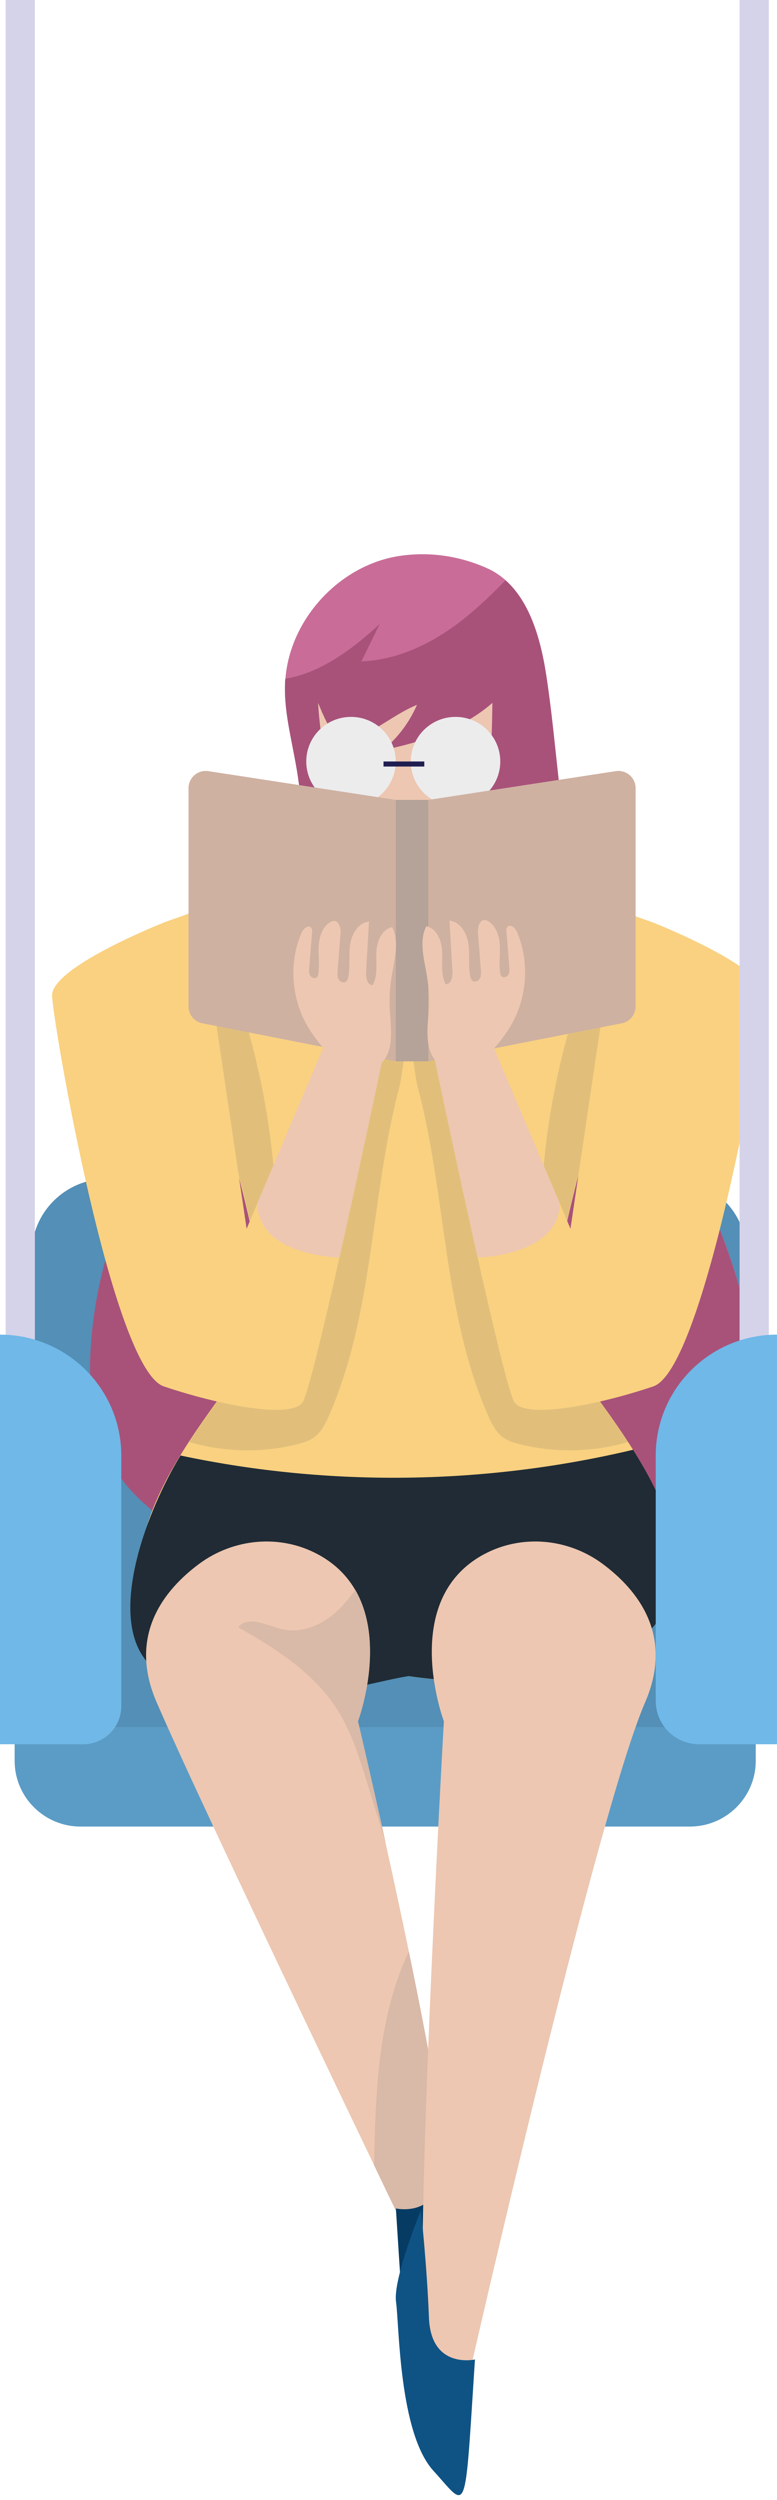 <svg width="130" height="418" viewBox="0 0 130 418" fill="none" xmlns="http://www.w3.org/2000/svg">
<path d="M2.448 271.225V294.39C2.448 300.462 7.391 305.386 13.487 305.386H115.406C121.503 305.386 126.446 300.462 126.446 294.39V271.225H2.448Z" fill="#5B9CC6"/>
<path d="M124.939 288.763H5.273V209.702C5.273 202.715 10.945 197.065 17.959 197.065H112.252C119.267 197.065 124.939 202.715 124.939 209.702V288.763Z" fill="#538FB6"/>
<path d="M66.895 92.941C56.632 94.465 48.135 103.89 47.711 114.207C47.547 118.099 48.418 121.967 49.147 125.789C50.065 130.478 50.795 135.285 50.136 140.021C49.5 144.476 47.664 148.649 45.852 152.752C34.295 178.824 16.453 198.027 15.135 226.514C14.829 233.336 15.818 240.488 19.607 246.185C21.631 249.233 24.362 251.742 27.304 253.899C42.58 265.012 62.799 266.091 81.724 265.856C94.599 265.692 108.792 264.567 117.807 255.423C127.929 245.153 127.623 228.53 123.574 214.72C116.866 191.86 102.037 171.884 96.435 148.743C93.587 136.996 93.234 124.804 91.398 112.87C90.315 105.789 87.938 97.794 81.347 94.934C76.734 92.917 71.838 92.214 66.895 92.941Z" fill="#C96D98"/>
<path d="M123.551 214.72C116.842 191.86 102.013 171.884 96.411 148.743C93.563 136.996 93.21 124.804 91.374 112.87C90.48 107.102 88.738 100.748 84.572 97.02C81.771 99.904 78.852 102.671 75.557 104.992C71.108 108.111 65.906 110.385 60.469 110.572C61.505 108.486 62.517 106.376 63.552 104.289C59.057 108.486 53.643 112.518 47.735 113.48C47.711 113.738 47.688 113.972 47.688 114.23C47.523 118.122 48.394 121.991 49.124 125.812C50.042 130.502 50.771 135.308 50.112 140.044C49.477 144.499 47.641 148.672 45.828 152.775C34.271 178.848 16.43 198.05 15.111 226.537C14.805 233.36 15.794 240.511 19.584 246.208C21.608 249.256 24.338 251.765 27.28 253.922C42.557 265.036 62.776 266.114 81.7 265.88C94.575 265.716 108.769 264.59 117.784 255.446C127.905 245.153 127.599 228.507 123.551 214.72Z" fill="#A8527A"/>
<path d="M82.383 117.512C82.147 137.301 80.17 144.71 67.224 144.687C54.42 144.663 53.219 117.512 53.219 117.512C54.184 119.834 55.102 122.061 56.821 123.89C61.787 123.421 65.153 119.74 69.766 117.841C68.448 120.865 66.636 123.186 64.165 125.39C70.473 124.101 77.605 121.78 82.383 117.512Z" fill="#EDC7B1"/>
<path d="M58.727 134.769C62.861 134.769 66.212 131.431 66.212 127.313C66.212 123.195 62.861 119.857 58.727 119.857C54.593 119.857 51.242 123.195 51.242 127.313C51.242 131.431 54.593 134.769 58.727 134.769Z" fill="#ECECED"/>
<path d="M76.216 134.769C80.35 134.769 83.701 131.431 83.701 127.313C83.701 123.195 80.35 119.857 76.216 119.857C72.082 119.857 68.731 123.195 68.731 127.313C68.731 131.431 72.082 134.769 76.216 134.769Z" fill="#ECECED"/>
<path d="M92.763 223.02C89.303 214.791 109.31 154.253 109.31 154.253L73.98 141.662L70.496 140.982V140.138L68.331 140.56L66.165 140.138V140.982L62.682 141.662L27.351 154.253C27.351 154.253 47.358 214.814 43.898 223.02C40.438 231.25 15.064 255.493 26.433 270.827C36.037 283.793 60.846 281.307 68.307 280.229C75.769 281.307 100.578 283.793 110.181 270.827C121.597 255.493 96.247 231.25 92.763 223.02Z" fill="#F9D181"/>
<path d="M30.199 243.348C24.55 252.586 18.289 269.373 24.174 277.298C33.777 290.264 60.893 281.307 68.354 280.229C75.816 281.307 100.625 283.793 110.228 270.827C116.301 262.621 111.876 251.859 105.921 242.387C81.159 248.272 55.079 248.623 30.199 243.348Z" fill="#202B35"/>
<path d="M49.618 241.496C50.678 241.238 51.784 240.909 52.655 240.229C53.785 239.362 54.444 238.049 55.008 236.759C62.564 219.62 61.999 200.113 66.754 182.013C67.178 180.371 67.248 179.105 67.554 177.441C67.86 175.753 68.19 173.994 67.743 172.353C67.295 170.712 65.836 169.188 64.118 169.234C61.858 169.328 60.587 171.837 59.857 173.971C57.856 179.809 56.209 185.787 54.914 191.837C54.373 194.369 53.855 196.995 52.537 199.222C51.219 201.45 48.842 203.278 46.229 203.161C45.899 189.961 43.451 176.808 39.003 164.381C38.273 162.318 37.331 160.114 35.378 159.082C34.248 158.496 32.953 158.402 31.682 158.402C30.717 158.402 29.752 158.426 28.811 158.52C33.283 172.423 46.888 216.15 43.969 223.043C42.439 226.678 36.672 233.383 31.659 241.097C37.449 242.785 43.71 242.949 49.618 241.496Z" fill="#E1BF7B"/>
<path d="M61.481 171.767H57.503C56.326 171.767 55.244 172.47 54.773 173.572L41.262 205.435L33.636 154.042L27.398 154.253C27.398 154.253 8.497 161.685 8.709 166.515C8.921 171.345 18.783 228.858 27.398 231.789C36.037 234.72 48.935 237.463 50.701 234.321C52.372 231.39 60.351 194.392 64.353 175.307C64.753 173.478 63.341 171.767 61.481 171.767Z" fill="#F9D181"/>
<path d="M61.481 171.767H57.503C56.326 171.767 55.244 172.47 54.773 173.572L43.074 201.121C42.98 202.88 43.733 204.685 44.934 205.998C46.44 207.639 48.559 208.624 50.701 209.257C52.678 209.843 54.749 210.171 56.797 210.242C59.457 198.378 62.399 184.709 64.353 175.33C64.753 173.478 63.341 171.767 61.481 171.767Z" fill="#EDC7B1"/>
<path d="M87.09 241.496C86.031 241.238 84.925 240.909 84.054 240.229C82.924 239.362 82.265 238.049 81.7 236.759C74.144 219.62 74.709 200.113 69.955 182.013C69.531 180.371 69.46 179.105 69.154 177.441C68.848 175.753 68.519 173.994 68.966 172.353C69.413 170.712 70.873 169.188 72.591 169.234C74.85 169.328 76.122 171.837 76.851 173.971C78.852 179.809 80.5 185.787 81.794 191.837C82.336 194.369 82.853 196.995 84.172 199.222C85.49 201.45 87.867 203.278 90.48 203.161C90.809 189.961 93.257 176.808 97.706 164.381C98.436 162.318 99.377 160.114 101.331 159.082C102.461 158.496 103.755 158.402 105.026 158.402C105.991 158.402 106.956 158.426 107.898 158.52C103.426 172.423 89.821 216.15 92.739 223.043C94.269 226.678 100.036 233.383 105.05 241.097C99.259 242.785 92.975 242.949 87.09 241.496Z" fill="#E1BF7B"/>
<path d="M75.227 171.767H79.205C80.382 171.767 81.465 172.47 81.936 173.572L95.446 205.435L103.073 154.042L109.31 154.253C109.31 154.253 128.211 161.685 127.999 166.515C127.788 171.345 117.925 228.858 109.31 231.789C100.672 234.72 87.773 237.463 86.008 234.321C84.337 231.39 76.357 194.392 72.356 175.307C71.956 173.478 73.368 171.767 75.227 171.767Z" fill="#F9D181"/>
<path d="M75.227 171.767H79.205C80.382 171.767 81.465 172.47 81.936 173.572L93.634 201.121C93.728 202.88 92.975 204.685 91.775 205.998C90.268 207.639 88.15 208.624 86.008 209.257C84.031 209.843 81.959 210.171 79.911 210.242C77.252 198.378 74.309 184.709 72.356 175.33C71.956 173.478 73.368 171.767 75.227 171.767Z" fill="#EDC7B1"/>
<path d="M66.212 133.738V177.441L33.871 171.087C32.506 170.83 31.541 169.634 31.541 168.25V131.768C31.541 130.01 33.118 128.65 34.883 128.931L66.212 133.738Z" fill="#CFB1A1"/>
<path d="M71.673 133.737V177.441L104.014 171.087C105.379 170.829 106.344 169.633 106.344 168.25V131.768C106.344 130.009 104.767 128.649 103.002 128.931L71.673 133.737Z" fill="#CFB1A1"/>
<path d="M71.673 133.737H66.212V177.441H71.673V133.737Z" fill="#B5A299"/>
<path d="M59.881 287.779C59.881 287.779 67.46 267.592 53.243 259.901C46.888 256.455 39.097 257.181 33.306 261.472C27.469 265.81 21.349 273.383 26.198 284.59C34.436 303.605 67.53 372.279 67.53 372.279C67.53 372.279 71.626 373.123 74.333 366.792C77.04 360.462 59.881 287.779 59.881 287.779Z" fill="#EDC7B1"/>
<path d="M68.401 326.277C63.223 337.18 62.846 349.747 62.587 361.845C62.587 361.892 62.587 361.939 62.587 362.009C65.6 368.316 67.53 372.278 67.53 372.278C67.53 372.278 71.626 373.123 74.333 366.792C75.651 363.697 72.238 344.8 68.401 326.277Z" fill="#D9B9A7"/>
<path d="M75.275 344.284C75.275 344.284 79.982 355.796 79.441 359.594C78.899 363.392 78.97 381.493 73.18 387.847C67.366 394.201 68.001 396.381 66.236 369.23C66.236 369.23 73.603 370.919 73.933 362.243C74.262 353.568 75.275 344.284 75.275 344.284Z" fill="#063C64"/>
<path d="M56.044 269.678C53.596 271.835 50.183 273.172 47.029 272.351C44.534 271.718 41.403 270.053 39.85 272.07C46.299 275.657 52.725 279.854 56.609 286.114C58.821 289.701 60.092 293.757 61.34 297.79C62.399 301.213 63.458 304.636 64.517 308.06C61.952 296.454 59.904 287.779 59.904 287.779C59.904 287.779 64.729 274.907 59.433 265.786C58.421 267.216 57.338 268.553 56.044 269.678Z" fill="#D9B9A7"/>
<path d="M100.836 261.472C95.046 257.181 87.255 256.455 80.9 259.901C66.683 267.615 74.262 287.779 74.262 287.779C74.262 287.779 68.707 386.487 71.414 392.817C74.121 399.148 78.216 398.304 78.216 398.304C78.216 398.304 99.707 303.605 107.945 284.59C112.794 273.383 106.674 265.81 100.836 261.472Z" fill="#EDC7B1"/>
<path d="M70.425 369.535C70.425 369.535 65.718 381.047 66.259 384.846C66.801 388.644 66.73 406.744 72.52 413.098C78.334 419.452 77.699 421.633 79.464 394.482C79.464 394.482 72.097 396.17 71.767 387.495C71.438 378.82 70.425 369.535 70.425 369.535Z" fill="#0F5385"/>
<path d="M50.442 155.964C50.724 155.284 51.595 154.534 52.066 155.12C52.254 155.331 52.231 155.659 52.207 155.941C52.042 157.887 51.901 159.856 51.736 161.802C51.689 162.248 51.666 162.717 51.901 163.115C52.136 163.514 52.725 163.701 53.031 163.373C53.196 163.209 53.243 162.998 53.266 162.764C53.478 161.286 53.243 159.762 53.313 158.262C53.384 156.761 53.855 155.143 55.079 154.276C55.314 154.112 55.573 153.971 55.855 153.971C56.797 153.971 57.056 155.284 56.962 156.222C56.797 158.238 56.656 160.255 56.491 162.271C56.444 162.787 56.42 163.326 56.679 163.772C56.938 164.217 57.621 164.428 57.974 164.053C58.115 163.912 58.186 163.701 58.233 163.49C58.633 161.708 58.327 159.856 58.562 158.027C58.798 156.222 59.904 154.253 61.74 154.065C61.575 156.902 61.41 159.762 61.246 162.599C61.199 163.49 61.481 164.756 62.376 164.686C63.223 163.068 62.917 161.122 62.964 159.317C63.011 157.512 63.835 155.355 65.624 155.003C66.871 157.512 65.977 160.489 65.529 163.232C65.2 165.132 65.106 167.054 65.224 168.977C65.388 171.954 65.953 175.354 63.976 177.581C59.739 182.341 54.325 175.917 52.089 172.587C48.818 167.804 48.135 161.31 50.442 155.964Z" fill="#EDC7B1"/>
<path d="M86.502 155.823C86.219 155.144 85.349 154.393 84.878 154.979C84.69 155.19 84.713 155.519 84.737 155.8C84.901 157.746 85.043 159.716 85.207 161.662C85.254 162.107 85.278 162.576 85.043 162.975C84.807 163.35 84.219 163.561 83.913 163.232C83.748 163.068 83.701 162.857 83.677 162.623C83.466 161.146 83.701 159.622 83.63 158.121C83.56 156.621 83.089 155.003 81.865 154.135C81.63 153.971 81.371 153.831 81.088 153.831C80.147 153.831 79.888 155.144 79.982 156.081C80.147 158.098 80.288 160.114 80.453 162.131C80.5 162.646 80.523 163.186 80.264 163.631C80.005 164.077 79.323 164.288 78.97 163.912C78.829 163.772 78.758 163.561 78.711 163.35C78.311 161.568 78.617 159.716 78.381 157.887C78.146 156.058 77.04 154.112 75.204 153.924C75.368 156.761 75.533 159.622 75.698 162.459C75.745 163.35 75.463 164.616 74.568 164.545C73.721 162.928 74.027 160.982 73.98 159.176C73.933 157.371 73.109 155.214 71.32 154.862C70.073 157.371 70.967 160.349 71.414 163.092C71.744 164.991 71.838 166.914 71.72 168.836C71.555 171.814 70.99 175.213 72.968 177.441C77.204 182.2 82.618 175.776 84.854 172.447C88.126 167.687 88.785 161.193 86.502 155.823Z" fill="#EDC7B1"/>
<path d="M5.837 0H0.942V287.942H5.837V0Z" fill="#D5D3EA"/>
<path d="M128.635 0H123.739V287.942H128.635V0Z" fill="#D5D3EA"/>
<path d="M0 223.138V291.624H13.911C17.442 291.624 20.29 288.787 20.29 285.27V243.348C20.29 232.188 11.204 223.138 0 223.138Z" fill="#6FB8E7"/>
<path d="M130 223.137C118.796 223.137 109.71 232.187 109.71 243.348V284.379C109.71 288.388 112.958 291.623 116.983 291.623H130V223.137Z" fill="#6FB8E7"/>
<path d="M70.99 127.313H64.165V128.157H70.99V127.313Z" fill="#201E51"/>
</svg>
